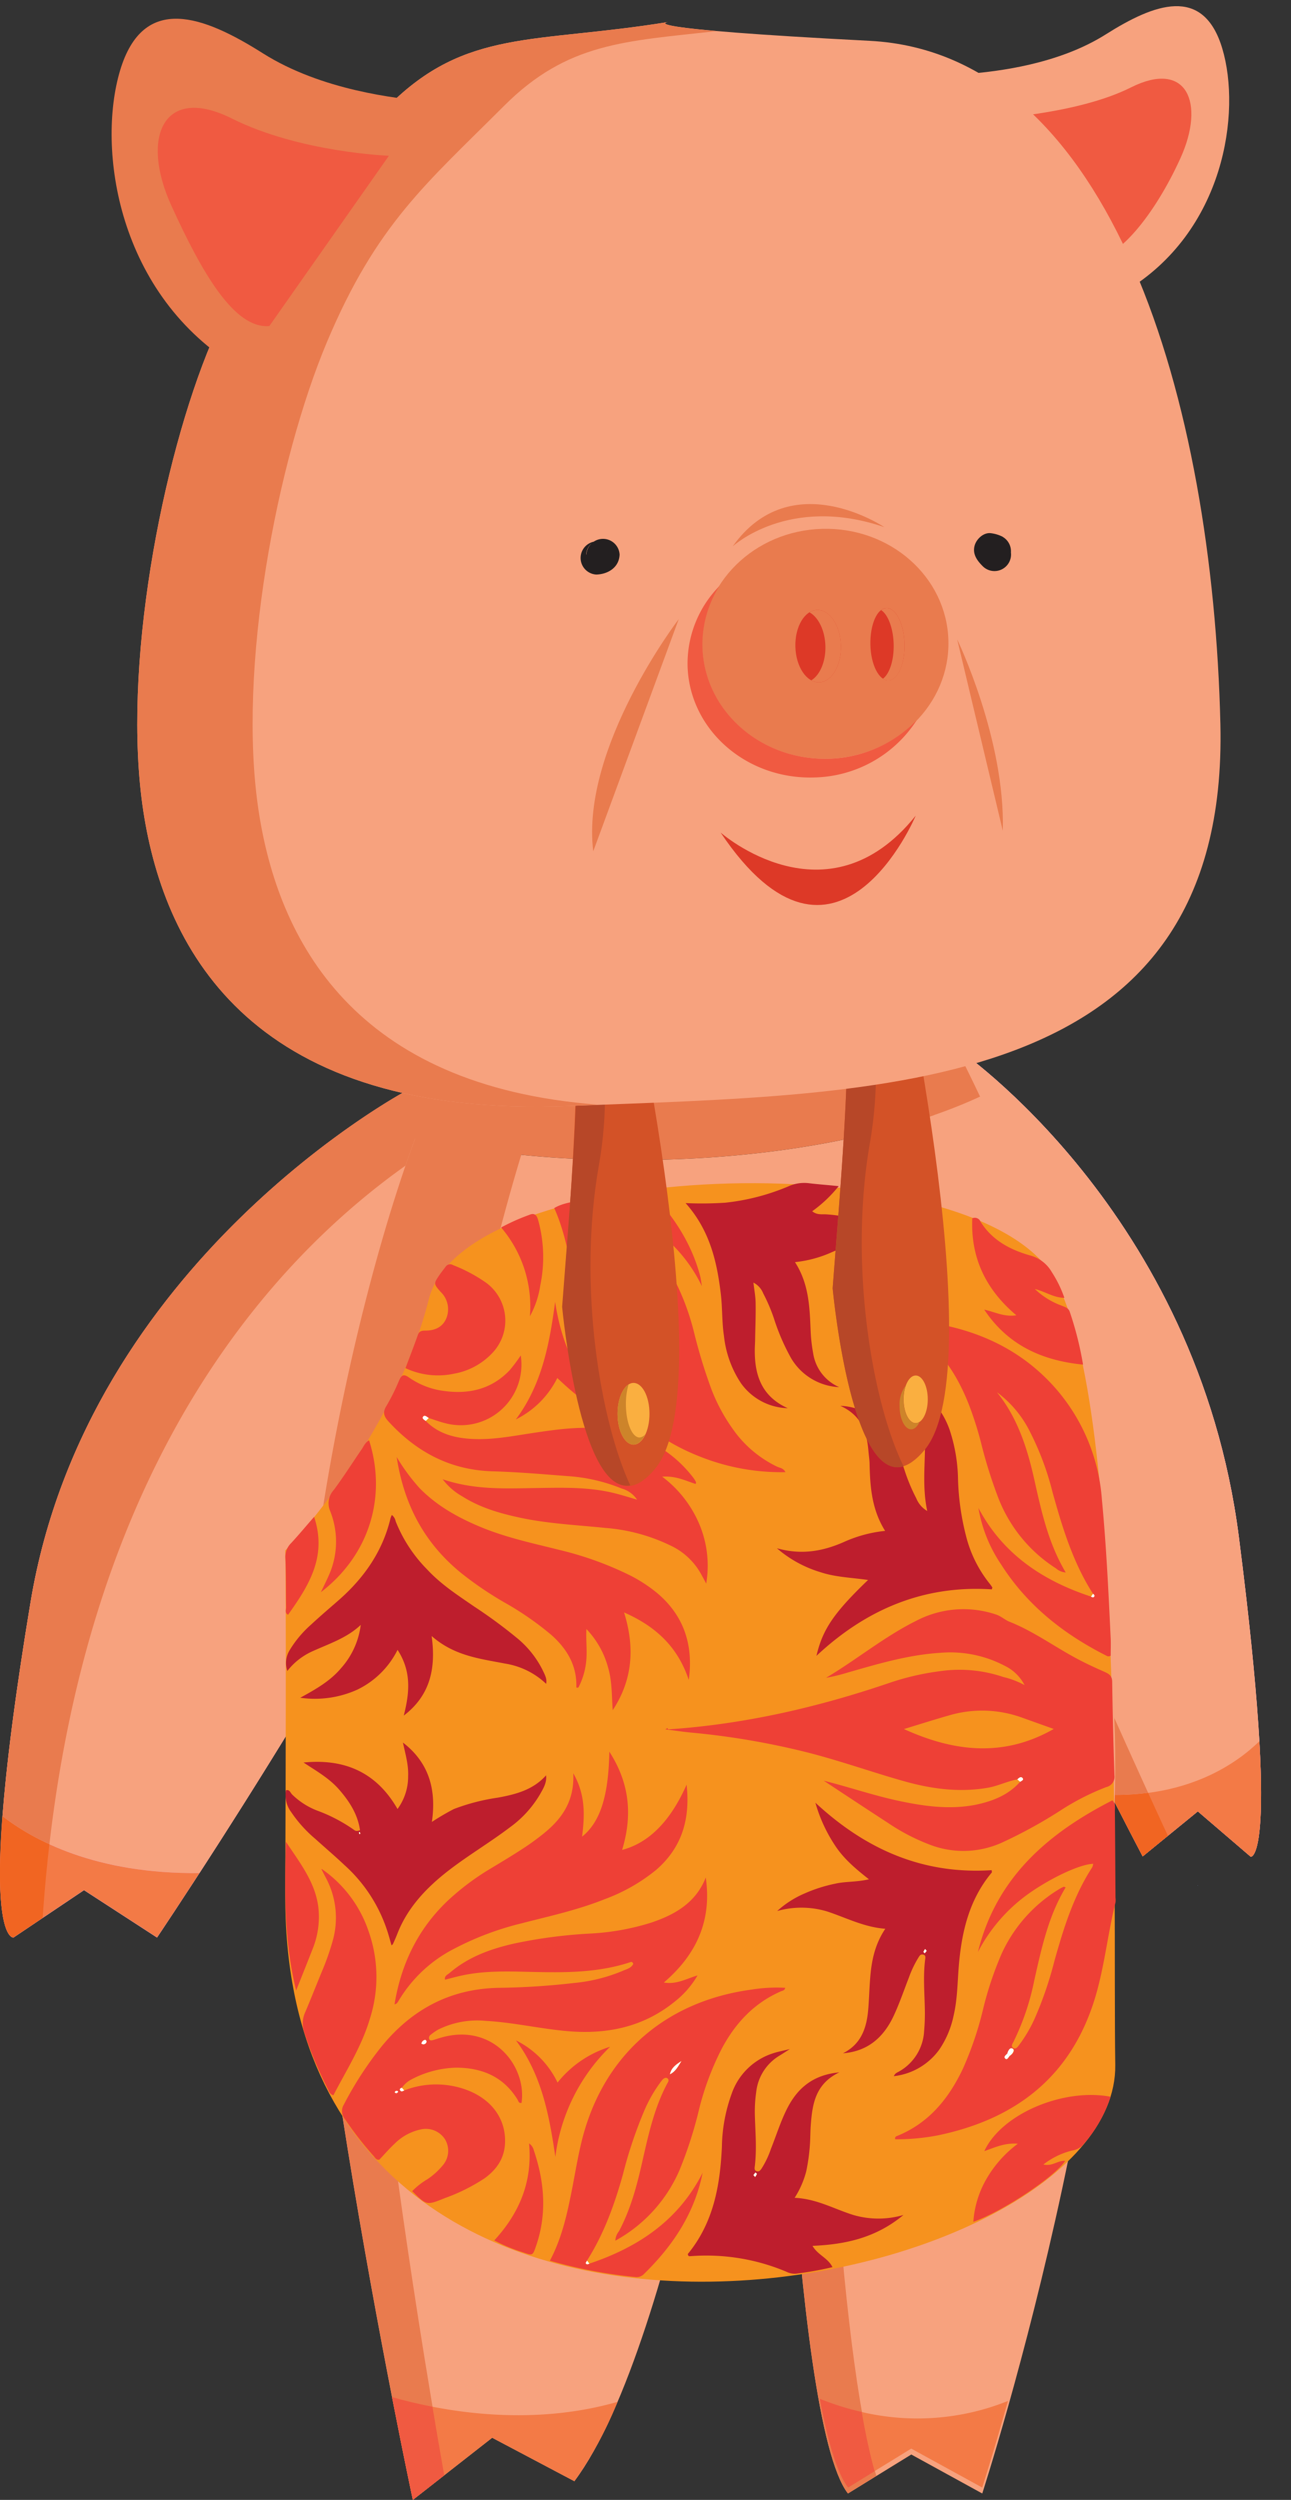 <svg id="Layer_1" data-name="Layer 1" xmlns="http://www.w3.org/2000/svg" viewBox="0 0 292.91 566.93"><rect x="0" y="0" width="292.91" height="566.93" fill="#333333" stroke="none"/><defs><style>.cls-1{fill:#f7a27e;}.cls-2{fill:#f05a41;}.cls-3{fill:#6871a6;}.cls-4{fill:#f0accc;}.cls-5{fill:#b479a3;}.cls-6{fill:#f37a46;}.cls-7{fill:#f16522;}.cls-8{fill:#e97b4e;}.cls-9{fill:#f6921e;}.cls-10{fill:#ee4036;}.cls-10,.cls-11,.cls-12,.cls-13,.cls-14{fill-rule:evenodd;}.cls-11{fill:#be1e2d;}.cls-12{fill:#7fbf43;}.cls-13{fill:#ffc116;}.cls-14{fill:#fff;}.cls-15{fill:#d35227;}.cls-16{fill:#b74728;}.cls-17{fill:#faaf40;}.cls-18{fill:#cd842a;}.cls-19{fill:#733863;}.cls-20{fill:#dd3927;}.cls-21{fill:#231f20;}</style></defs><title>11</title><path class="cls-1" d="M220.49,16.69c5.66-.55,19.49-2,30.41-8.9S273-3.41,277.32,11,277.9,52.6,255.2,66.1Z"/><path class="cls-2" d="M223.61,27s20.4-.86,33-7.18,16.95,3.45,11.2,16.09S253.4,59.49,247,58.92Z"/><path class="cls-3" d="M271.82,427.63c0,.08-.07,0-.11-.08S271.84,427.58,271.82,427.63Z"/><path class="cls-4" d="M217.23,237.87s54.4,36.88,63.86,110.73,2.68,72.48,2.68,72.48l-12-10.29L259.26,421S191.91,293.6,199.4,268.68,207.25,232.92,217.23,237.87Z"/><path class="cls-4" d="M252.06,407.05c-17.16-33.76-58.63-118.53-52.66-138.37,7.49-24.92,7.85-35.76,17.83-30.81,0,0,54.4,36.88,63.86,110.73,2.66,20.85,4,35.7,4.64,46.28C280.52,400,269.84,407.35,252.06,407.05Z"/><path class="cls-5" d="M283.77,421.08l-12-10.29L259.26,421s-2.8-5.3-7.2-13.94c17.78.3,28.46-7.09,33.67-12.17C287.26,421.78,283.77,421.08,283.77,421.08Z"/><path class="cls-1" d="M217.23,237.87s54.4,36.88,63.86,110.73,2.68,72.48,2.68,72.48l-12-10.29L259.26,421S191.91,293.6,199.4,268.68,207.25,232.92,217.23,237.87Z"/><path class="cls-6" d="M283.77,421.08l-12-10.29L259.26,421s-2.8-5.3-7.2-13.94c17.78.3,28.46-7.09,33.67-12.17C287.26,421.78,283.77,421.08,283.77,421.08Z"/><path class="cls-7" d="M252.06,407.05c4.4,8.64,7.2,13.94,7.2,13.94l5.72-4.66c-1.39-3-2.9-6.28-4.49-9.76A56.24,56.24,0,0,1,252.06,407.05Z"/><path class="cls-8" d="M199.4,268.68c-6,19.84,35.5,104.61,52.66,138.37a56.24,56.24,0,0,0,8.43-.48c-16.58-36.37-42.77-96.19-47.77-112.68-4.14-13.68-1.4-39.1,1.41-57.09C207.07,235.62,206,246.64,199.4,268.68Z"/><path class="cls-1" d="M169.76,423.26S154.11,531,130.32,562.7l-18.65-9.86-18,14.09s-31.47-146.84-24-196.72L138,406.36Z"/><path class="cls-8" d="M69.68,370.21c-7.49,49.88,24,196.72,24,196.72l7.13-5.58C83.72,464.23,79.94,400,79.1,375.2Z"/><path class="cls-6" d="M111.67,552.84l18.65,9.86a88,88,0,0,0,9.79-18c-20.36,5.83-40.39,2-51.17-1.1,2.79,14.3,4.72,23.31,4.72,23.31Z"/><path class="cls-2" d="M88.94,543.62c2.79,14.3,4.72,23.31,4.72,23.31l7.13-5.58q-1.4-7.9-2.67-15.54C94.62,545.13,91.51,544.35,88.94,543.62Z"/><path class="cls-1" d="M176.39,419s2.81,129.58,16,146.48l14.37-8.84,16.1,8.84s39.07-120.35,28.31-193.9Z"/><path class="cls-8" d="M176.39,419s2.81,129.58,16,146.48l6.44-4c-8.79-29-12.06-112.14-13.1-148.44Z"/><path class="cls-2" d="M186,544c1.8,9.66,3.93,16.93,6.43,20.13l6.06-3.73c-1.05-3.74-2-8.27-2.92-13.4A62,62,0,0,1,186,544Z"/><path class="cls-6" d="M195.52,547c.89,5.13,1.87,9.66,2.92,13.4l8.31-5.1,16.1,8.83s2.4-7.4,5.85-19.64A55.12,55.12,0,0,1,195.52,547Z"/><path class="cls-4" d="M92.25,247.36s-72.46,38.5-85.32,116-3.87,76.06-3.87,76.06l16-10.75,16.57,10.75s90-133.45,80.18-159.63S105.53,242.2,92.25,247.36Z"/><path class="cls-1" d="M45.27,424.78c22.95-35.37,78.41-124.18,70.56-145-9.87-26.17-10.3-37.55-23.58-32.39,0,0-72.46,38.5-85.32,116C3.29,385.19,1.41,400.77.56,411.88,7.47,417.23,21.64,425,45.27,424.78Z"/><path class="cls-6" d="M3.06,439.38l16-10.75,16.57,10.75s3.74-5.55,9.62-14.6c-23.63.25-37.8-7.55-44.71-12.9C-1.57,440.11,3.06,439.38,3.06,439.38Z"/><path class="cls-7" d="M3.06,439.38l6.62-4.44q.59-8.61,1.53-16.71A54,54,0,0,1,.56,411.88C-1.57,440.11,3.06,439.38,3.06,439.38Z"/><path class="cls-8" d="M106.87,255c-3.45-8-6.82-10.71-14.62-7.68,0,0-72.46,38.5-85.32,116C3.29,385.19,1.41,400.77.56,411.88a54,54,0,0,0,10.65,6.35C23.19,314.91,76.91,271.48,106.87,255Z"/><path class="cls-1" d="M246.24,328.89c-2.18-29.12-14.32-59.89-23.88-80.2-18.94,8.8-47.33,14.4-79.08,14.4a239.89,239.89,0,0,1-49.11-4.85c-12.82,34.82-23.79,87.22-25.59,127.7C66,443.69,82.73,444.39,179.2,443.69S249.94,378.19,246.24,328.89Z"/><path class="cls-8" d="M222.36,248.69c-6.63-14.07-12-23.12-12-23.12s-80.65-20.62-99.3,0c-5.58,6.16-11.39,17.82-16.86,32.67a239.89,239.89,0,0,0,49.11,4.85C175,263.09,203.42,257.49,222.36,248.69Z"/><path class="cls-8" d="M94.87,397.07c2.61-64,23.63-154.21,42.65-180.44-11.55.72-21.37,3.27-26.49,8.94C92.37,246.18,71.15,328.19,68.58,385.94c-1.58,35.49,4.14,49.43,31.16,54.74C95.11,430.94,94.06,417,94.87,397.07Z"/><path class="cls-9" d="M64.72,351.62s24.5-25.06,32.58-57,119-35.45,140.48-6.87c17.75,23.64,14.67,141,15.26,180.51.79,53.07-188.89,91-188.32-38.66C65,357.88,64.72,351.62,64.72,351.62Z"/><path class="cls-10" d="M230.82,403.54c-2.29.41-4.38,1.49-6.69,1.89-6.5,1.12-12.82.27-19.08-1.5-7.53-2.12-14.91-4.79-22.52-6.67a173.52,173.52,0,0,0-25.62-4.33c-1.84-.17-3.66-.45-6-.75.19,0,.68-.49.58-.13,0,0,.1.14.16.14,17.23-1.16,33.89-5,50.21-10.56A58.66,58.66,0,0,1,213.24,379a30.93,30.93,0,0,1,14.38,1.31,19.68,19.68,0,0,1,4.84,1.84,10,10,0,0,0-4.57-4.41,26.59,26.59,0,0,0-14.57-2.91c-7.23.46-14.12,2.5-21,4.48a41.2,41.2,0,0,1-4.9,1.19c6.94-4.12,13.18-9.31,20.42-12.91A23.15,23.15,0,0,1,226,366.15c1.15.38,2,1.22,3.08,1.65,5.36,2.13,10,5.53,15.06,8.25,2.13,1.15,4.33,2.16,6.55,3.14,1,.46,1.63.9,1.65,2.21q.15,10.64.51,21.26a2.38,2.38,0,0,1-1.86,2.62,56.16,56.16,0,0,0-10.44,5.34,107.6,107.6,0,0,1-12.79,7.05,21.22,21.22,0,0,1-16.35.84,46.14,46.14,0,0,1-9.93-5.1c-4.76-3.09-9.49-6.22-14.59-9.58,6,1.51,11.49,3.41,17.14,4.6s11.39,2,17.21.88c3.89-.79,7.48-2.17,10.21-5.22.32-.24,1-.43.49-.92C231.62,402.82,231.14,403.2,230.82,403.54Zm8.26-11.44L232,389.57a26.5,26.5,0,0,0-16.49-.6c-3.51,1-7,2.11-10.42,3.15C216.37,397.25,227.66,398.62,239.08,392.1Z"/><path class="cls-10" d="M91.72,474.07A19.94,19.94,0,0,1,106,474c5.59,2.14,8.74,6.53,8.59,11.83-.09,3.58-1.87,6.17-4.66,8.18a41.93,41.93,0,0,1-9,4.48c-4.14,1.68-4.13,1.68-7.41-1.58a17.09,17.09,0,0,1,3.5-2.73,16.1,16.1,0,0,0,3.5-3.19,5.06,5.06,0,0,0,.48-5.78,5.17,5.17,0,0,0-5.59-2.28,11.88,11.88,0,0,0-5.82,3.17c-1.23,1.14-2.33,2.42-3.53,3.68-.76.14-1-.58-1.44-1a78.37,78.37,0,0,1-6.34-8.18,2.81,2.81,0,0,1-.27-3.31,79.73,79.73,0,0,1,8.69-13.34c6.93-8.4,15.65-13,26.67-13.15a164.65,164.65,0,0,0,16.76-1.08,37.58,37.58,0,0,0,11.09-2.74c.9-.41,2-.61,2.46-1.62-.13-.3-.29-.51-.6-.4-7.4,2.48-15,2.41-22.71,2.23-5.13-.12-10.27-.29-15.34.77-1.37.28-2.71.67-4.06,1-.2-.89.61-1.14,1.07-1.55,4.23-3.63,9.3-5.44,14.62-6.65a111.62,111.62,0,0,1,17.18-2.26,55.42,55.42,0,0,0,14-2.51c5.37-1.82,10.05-4.52,12.29-10.2,1.39,9.64-2,17.39-9.51,23.81,2.83.49,4.95-.8,7.64-1.61A20.71,20.71,0,0,1,153,454c-7.35,5.93-15.86,7.48-25,6.56-6-.59-11.79-1.93-17.76-2.26a19.88,19.88,0,0,0-10.86,2,12.69,12.69,0,0,0-1.82,1.28.86.86,0,0,0-.22.73c.09.45.47.47.85.36.63-.18,1.24-.39,1.87-.57,11.82-3.42,19.48,6.51,18.27,14.79-.65.16-.72-.44-.92-.76-3.21-5.22-8.13-7.23-14-7.22a23,23,0,0,0-10.07,2.67,6,6,0,0,0-2.15,1.88c-.31.13-.65.28-.33.67S91.43,474.19,91.72,474.07Zm4.36-10.43c.39-.09.69-.28.7-.7,0-.11-.24-.36-.31-.34a1,1,0,0,0-.85.88A2.68,2.68,0,0,0,96.08,463.64ZM90,474.71l.36-.31c-.12-.09-.25-.26-.35-.25s-.49.09-.44.4C89.61,474.63,89.87,474.66,90,474.71Z"/><path class="cls-10" d="M203.1,485.15c-.07-.55.18-.65.44-.75,7.18-2.9,11.69-8.44,14.91-15.21a76.59,76.59,0,0,0,4.65-13.76,77.89,77.89,0,0,1,4.08-12.19,33.24,33.24,0,0,1,13.18-14.85c.31-.19.65-.35,1-.51.06,0,.16.05.42.15-3.92,6.5-5.47,13.78-7.11,21.05a56.62,56.62,0,0,1-4.74,14c-.22.43-.69,1.05.06,1.42.48.23.84-.22,1.13-.59a31.49,31.49,0,0,0,3.69-6.26,84.56,84.56,0,0,0,4.44-13c2.07-7.38,4.33-14.67,8.56-21.18a2.69,2.69,0,0,0,.21-.79c-3.13.1-10.07,3.42-15.19,7.17a37.4,37.4,0,0,0-10.95,12.83c4.14-16.82,15.82-26.9,30.5-34.39.81.8.56,1.68.57,2.45.07,6.54.1,13.07.14,19.61a4.11,4.11,0,0,1,0,1.11c-1.74,7-2.46,14.16-4.47,21.07-5.3,18.1-17.84,28-35.87,31.74A49.15,49.15,0,0,1,203.1,485.15Zm26-18.89a4,4,0,0,0,.61-.54c.25-.35.62-.83.06-1.13s-.8.2-1,.61a4.4,4.4,0,0,0-.18.51c-.3.35-1,.72-.4,1.19C228.52,467.2,228.8,466.56,229.06,466.26Z"/><path class="cls-10" d="M222,342c5.54,10.44,14.57,16.47,25.51,20.07.23.13.52.27.71,0s0-.48-.25-.65c-4.53-7.09-6.94-15-9.16-23a64.38,64.38,0,0,0-5.19-13.85,25,25,0,0,0-7.42-8.83c4.69,5.82,6.88,12.7,8.47,19.81s3.15,14.37,7.13,21.06a3.81,3.81,0,0,1-2.23-.94,33.18,33.18,0,0,1-13.08-16,107.59,107.59,0,0,1-3.92-12.53,79.34,79.34,0,0,0-2.81-8.78c-3.3-8.23-8.12-15.09-17.35-18.7a27.43,27.43,0,0,1,8.75.32c10.63,1.68,20,5.92,27.43,13.87A43,43,0,0,1,250,340c1,10.5,1.5,21,2,31.56.06,1.3,0,2.6,0,3.91a.87.87,0,0,1-1,0c-9.66-4.88-17.94-11.39-23.82-20.62A32.57,32.57,0,0,1,222,342.05Z"/><path class="cls-10" d="M96.6,322.25c3,3.05,6.88,3.95,11,4.1,4.51.17,8.92-.72,13.34-1.38,5.55-.83,11.09-1.62,16.72-.84,8,1.11,14.72,4.55,19.7,11.07a7.29,7.29,0,0,1,.56.94c0,.06,0,.16-.09.4-2.27-.72-4.45-1.88-7.59-1.66a26.27,26.27,0,0,1,8.4,10.71,24.27,24.27,0,0,1,1.59,13.54c-.46-.87-.78-1.45-1.08-2a15.32,15.32,0,0,0-7-6.62,41.1,41.1,0,0,0-14.77-4c-6.31-.65-12.66-.94-18.9-2.22-4.77-1-9.42-2.29-13.58-4.93a14.55,14.55,0,0,1-4.47-3.89c7,2.38,13.79,2.12,20.6,2,6.25-.08,12.52-.35,18.66,1.23,1.49.38,3,.85,4.85,1.4a6.14,6.14,0,0,0-3.5-2.53,39,39,0,0,0-12.5-2.83c-5.58-.44-11.17-.91-16.76-1.07-9.56-.27-17.2-4.33-23.56-11.22-1.1-1.19-1.48-2.12-.53-3.63a46.07,46.07,0,0,0,2.86-5.76c.54-1.23,1.06-1.52,2.24-.67a17.75,17.75,0,0,0,8,3.06c5.68.78,10.78-.43,14.85-4.71a37,37,0,0,0,2.51-3.35A13.75,13.75,0,0,1,101,322.75c-1.27-.31-2.49-.78-3.73-1.18-.43-.2-.89-.82-1.31-.27C95.68,321.69,96.26,322,96.6,322.25Z"/><path class="cls-10" d="M133.73,513.35c11.05-3.71,20.21-9.78,25.69-20.61-1.84,9.19-6.72,16.51-13.23,22.88a2.31,2.31,0,0,1-2,.78,108.46,108.46,0,0,1-19.43-3.71c2.85-5.37,4-11,5.12-16.69.61-3.2,1.16-6.42,1.9-9.6,4.53-19.67,18.63-32.46,38.69-35.19a35.89,35.89,0,0,1,7.69-.41c-.16.63-.59.64-.89.76-6.1,2.63-10.36,7.17-13.45,12.92a63.48,63.48,0,0,0-5.2,13.84,93.23,93.23,0,0,1-4.45,13.83,33.24,33.24,0,0,1-14.56,16,3.65,3.65,0,0,1,.83-2.15c2.66-5,4.08-10.39,5.31-15.86,1.36-6,2.67-12,5.58-17.53.19-.36.6-.86.14-1.25s-1,.06-1.33.48a31.6,31.6,0,0,0-3.82,6.49,99.84,99.84,0,0,0-5,14.84c-1.92,6.85-4.32,13.49-8.16,19.53-.11.2-.35.47-.29.58C133.09,513.65,133.44,513.48,133.73,513.35ZM152,470.41c1.35-.63,1.92-1.88,2.61-3C153.42,468.15,152.27,468.91,152,470.41Z"/><path class="cls-10" d="M152.27,313.76a56.13,56.13,0,0,1-5.56-15.18c-1.7-7.51-3.23-15.08-7.13-21.93A31.19,31.19,0,0,1,152,288.32a54.78,54.78,0,0,1,5.44,13.73,121.37,121.37,0,0,0,4,13.09,40.6,40.6,0,0,0,5.76,10.2,26,26,0,0,0,9.1,7.27c.61.29,1.44.31,1.91,1.25a49.73,49.73,0,0,1-17.33-2.76c-12.88-4.49-22.11-12.88-27.05-25.7-1.92-5-2.83-10.21-3.77-15.43-1-5.42-2-10.82-4.31-16,2-1.19,4.27-1.35,6.39-1.92,1.09-.3,1.42.68,1.85,1.36a47.61,47.61,0,0,1,5,10.88c1.54,4.79,2.94,9.63,4.42,14.44a48.59,48.59,0,0,0,5.07,11.78,16.53,16.53,0,0,0,3.06,4l.38.4c.31.38.56,1.1,1.15.61.27-.23-.17-.76-.54-1Z"/><path class="cls-11" d="M185,408.82c11.51,10.69,24.51,16.31,40,15.3,0,.23.1.47,0,.56-5.15,6.17-6.84,13.54-7.47,21.28-.3,3.71-.31,7.46-1.16,11.11a21.49,21.49,0,0,1-3.22,7.69,14.78,14.78,0,0,1-10.34,6.08c.24-.68.79-.84,1.24-1.1a11.17,11.17,0,0,0,5.62-9.15,44.49,44.49,0,0,0,.16-5c-.07-3.73-.4-7.46.07-11.18.06-.43.19-1-.44-1.14s-.84.3-1.07.66a24.16,24.16,0,0,0-2.17,4.53c-1.12,2.87-2.11,5.79-3.4,8.58-2.25,4.86-5.8,8.16-11.56,8.61,4.3-2.16,5.44-6,5.76-10.32.17-2.24.23-4.47.41-6.71.3-3.83,1-7.57,3.43-11.21-4.88-.37-8.9-2.52-13.18-3.92a20.2,20.2,0,0,0-11.35-.1,22.16,22.16,0,0,1,6.25-4,33.82,33.82,0,0,1,6.9-2.2c2.35-.54,4.8-.33,7.67-1-3.1-2.43-5.76-4.71-7.7-7.68A34.46,34.46,0,0,1,185,408.82Zm25.23,33.6-.36-.42a3.93,3.93,0,0,0-.38.65c0,.06.2.21.3.32Z"/><path class="cls-10" d="M89.51,454.55c1.5-9.13,5.27-17,12-23.43a57.14,57.14,0,0,1,9.83-7.38c2.47-1.49,5-3,7.37-4.56,1.56-1,3.07-2.12,4.53-3.28,4.19-3.35,7.13-7.39,6.83-13.75,2.81,4.9,2.59,9.54,2,14.37,4.12-3.32,6-9.21,6.18-19.27,4.66,7.22,5.26,14.51,2.9,22.28,6.09-1.59,11-6.57,14.63-14.8.86,7.77-1.05,14.27-6.92,19.34a40.52,40.52,0,0,1-11.61,6.61c-6.16,2.48-12.63,3.87-19,5.52a66.78,66.78,0,0,0-15.13,5.7,31.16,31.16,0,0,0-12.56,11.64C90.28,453.94,90.15,454.43,89.51,454.55Z"/><path class="cls-11" d="M210.38,342.67c-1.21-5.63-.41-11-.51-16.41-.08-4-.94-7.8-4.35-10.47-.94-.74-2-1.36-3.17-2.17,6.64.94,10.87,4.47,13.07,10.53a37.3,37.3,0,0,1,1.94,11.26,58.06,58.06,0,0,0,1.84,13,28.23,28.23,0,0,0,5.31,10.7,8.26,8.26,0,0,1,.64.91c0,.05-.05.17-.12.42-15.42-1-28.5,4.52-39.79,15.08,1.4-6,3.94-9.75,11.71-17.21-3.77-.54-7.38-.63-10.78-1.76a26.91,26.91,0,0,1-9.9-5.43c5.59,1.57,10.44.67,15.15-1.4a30.11,30.11,0,0,1,9.4-2.54c-3-4.79-3.4-9.87-3.52-15,0-1-.17-2-.26-3.07-.36-4.28-1.53-8.11-6.38-10.29a13.31,13.31,0,0,1,11.45,7.31,47.05,47.05,0,0,1,3.09,7.19,41.77,41.77,0,0,0,2.68,6.45A5.92,5.92,0,0,0,210.38,342.67Z"/><path class="cls-10" d="M90,330.43a44.84,44.84,0,0,0,5.23,7.09c4.07,4.14,9,6.82,14.36,9,5.64,2.27,11.57,3.53,17.43,5a75.91,75.91,0,0,1,15.75,5.66,33.44,33.44,0,0,1,6.11,3.92c6,4.92,8.55,11.59,7.39,19.87-2.49-7.43-7.37-12.08-14.68-15.3,2.54,8.15,1.87,15.4-2.57,22.17-.25-3.26-.12-6.53-1.06-9.7a20.24,20.24,0,0,0-4.91-8.7c-.13,2.26.15,4.49,0,6.71a16.57,16.57,0,0,1-1.8,6.52c-.37.16-.49.07-.48-.19.09-4.86-2.16-8.57-5.66-11.69a69.63,69.63,0,0,0-10.8-7.46,78.6,78.6,0,0,1-9.7-6.61C96.36,350,91.69,341.38,90,330.43Z"/><path class="cls-11" d="M190.28,269a30.09,30.09,0,0,1-6,5.69c1.11.91,2.25.63,3.27.71a31.62,31.62,0,0,1,15.45,5.2,9.91,9.91,0,0,1,.9.66,4.5,4.5,0,0,1,.46.77c-5.84-1.52-11.08-.1-16.2,2.2a27.32,27.32,0,0,1-7.79,2c3.2,4.94,3.34,10.35,3.56,15.75a36.64,36.64,0,0,0,.58,5,10,10,0,0,0,5.89,7.6,13.37,13.37,0,0,1-10.94-6.62,49,49,0,0,1-3.88-9,39.21,39.21,0,0,0-2.42-5.65,4.67,4.67,0,0,0-2.22-2.44c.2,1.72.48,3.15.5,4.58.05,2.71-.06,5.41-.11,8.12,0,.93-.09,1.86-.08,2.79,0,5.58,1.58,10.33,7.48,13a13.49,13.49,0,0,1-10.61-5.66A23.89,23.89,0,0,1,164.26,303c-.48-3.15-.34-6.34-.71-9.49-.87-7.39-2.51-14.51-8-20.67a80.29,80.29,0,0,0,9-.09,50.24,50.24,0,0,0,14.29-3.69,8.68,8.68,0,0,1,4.59-.74C185.53,268.58,187.65,268.72,190.28,269Z"/><path class="cls-11" d="M179.21,464.69c-1.18.75-1.8,1.16-2.43,1.54a11,11,0,0,0-5.21,8.23,31.32,31.32,0,0,0-.31,5c.1,3.91.47,7.82,0,11.74-.06.43-.17,1,.4,1.19s.85-.2,1.11-.57a20.56,20.56,0,0,0,2.16-4.54c1.2-3,2.17-6.15,3.65-9.08,2.35-4.64,5.86-7.66,11.86-8.23-5.44,2.6-6.12,7.17-6.48,11.89-.12,1.49-.09,3-.2,4.48a43.29,43.29,0,0,1-.84,6.09,20.56,20.56,0,0,1-2.63,6c5,.21,9,2.55,13.32,3.89a20.23,20.23,0,0,0,11.37,0c-6.24,5.17-13.1,6.68-20.63,7,1.17,2.07,3.48,2.71,4.53,4.83a77.14,77.14,0,0,1-8.3,1.48,4.18,4.18,0,0,1-2.16-.44,46.77,46.77,0,0,0-21.61-3.54c-.24,0-.56.13-.7-.23,0-.08-.09-.21-.06-.25,5.83-7.08,7.34-15.54,7.74-24.35A36.7,36.7,0,0,1,166,474.84a14.66,14.66,0,0,1,9.49-9.22C176.47,465.3,177.54,465.1,179.21,464.69Zm-8.27,28.58.38.43a3,3,0,0,0,.4-.68c0-.07-.21-.22-.32-.34Z"/><path class="cls-11" d="M123.88,402.54c.26,1.7-.62,3.06-1.39,4.43a24.61,24.61,0,0,1-6.75,7.4c-4.52,3.43-9.44,6.34-13.91,9.79-4.92,3.8-9.33,8.34-11.68,14.39-.3.78-.64,1.54-1,2.32,0,.07-.13.12-.32.31-.34-1.19-.63-2.3-1-3.4A34.37,34.37,0,0,0,78.19,423c-2.17-2.05-4.47-4-6.68-6a29.52,29.52,0,0,1-5.41-6,6.44,6.44,0,0,1-1.22-5c.87-.23,1,.61,1.44,1a16.74,16.74,0,0,0,5.61,3.6,36,36,0,0,1,8.4,4.39c.3.24.65.35,1.35.07-.5-3.56-2.36-6.47-4.68-9.15s-5.27-4.3-8.13-6.2c9.19-.91,16.49,2.11,21.32,10.54a12.39,12.39,0,0,0,2.41-7.47c.11-2.6-.65-5.08-1.18-7.6,5.79,4.47,7.65,10.46,6.57,18a55.82,55.82,0,0,1,5-2.93,46.44,46.44,0,0,1,10-2.58c4.07-.75,8-1.77,10.93-5.08ZM81.6,415.45c-.06.06-.17.13-.16.18a1.32,1.32,0,0,0,.15.35c0-.05.17-.12.16-.16A1.44,1.44,0,0,0,81.6,415.45Z"/><path class="cls-11" d="M123.91,381.86a17.5,17.5,0,0,0-9.37-4.6c-5.63-1.1-11.45-1.71-16.61-6.24,1.08,7.7-.55,13.64-6.32,18.05,1.27-5,1.85-9.91-1.41-14.91a19.83,19.83,0,0,1-9.08,9,23.42,23.42,0,0,1-13,1.86c3.68-2,6.87-3.86,9.28-6.73a18.09,18.09,0,0,0,4.45-9.79c-3.18,3-7.2,4.27-11,6a15,15,0,0,0-5.66,4.45,5.58,5.58,0,0,1,.53-4.72,24.79,24.79,0,0,1,4.83-5.77c2.14-2,4.33-3.84,6.5-5.75,5.65-5,9.8-11,11.56-18.42a3.94,3.94,0,0,1,.3-.72,2.42,2.42,0,0,1,.86,1.44,32.72,32.72,0,0,0,7.15,10.92c3.16,3.41,7,5.88,10.79,8.49a111,111,0,0,1,9.46,6.95,22.24,22.24,0,0,1,5.93,7.35c.46,1,1.09,2,.8,3.18Z"/><path class="cls-10" d="M73,423.85a28.05,28.05,0,0,1,10.58,14,31,31,0,0,1,.31,20.06c-1.85,6.21-5.32,11.62-8.25,17.27-.94-.31-1-1-1.34-1.59A87.18,87.18,0,0,1,69.06,461a6.1,6.1,0,0,1,.15-4.58c1.32-3.08,2.54-6.21,3.82-9.31a57.26,57.26,0,0,0,2.42-6.84,19.18,19.18,0,0,0-1.63-14.63c-.31-.58-.59-1.16-.89-1.74Z"/><path class="cls-10" d="M230.93,486.16c-3.07-.24-5.25.88-7.6,1.67,3.92-8.48,18-14.36,28.65-12.32a31.08,31.08,0,0,1-6.53,11.2,4.5,4.5,0,0,1-2.24,1,17.49,17.49,0,0,0-6.47,3.15c2,.52,3.34-1,4.94-.8-2.36,3.59-14,11.36-20.84,13.82a22.35,22.35,0,0,1,3-9.78A26.41,26.41,0,0,1,230.93,486.16Z"/><path class="cls-10" d="M223.31,297c2.36.5,4.44,1.7,7.29,1.29-7-5.9-10.39-13.12-10-22a1.39,1.39,0,0,1,1.85.73c2.62,4.24,6.74,6.41,11.29,7.7a8.05,8.05,0,0,1,4.91,3.79,26.81,26.81,0,0,1,2.84,5.81c-2.42,0-4.2-1.37-6.7-2a17.31,17.31,0,0,0,6.06,3.77c.77.33,1.58.49,1.88,1.46a76.09,76.09,0,0,1,3,11.92C236.22,308.54,228.57,304.91,223.31,297Z"/><path class="cls-10" d="M92,310.27c.93-2.49,1.92-5,2.8-7.51.32-.92.92-1,1.73-1,2.26,0,4.06-.88,4.84-3.07A5.45,5.45,0,0,0,100,293c-1.65-1.86-1.63-1.89-.24-3.93.42-.61.89-1.19,1.34-1.79a1.23,1.23,0,0,1,1.7-.37,35.34,35.34,0,0,1,7.39,3.92,10.64,10.64,0,0,1,1.52,16,15.63,15.63,0,0,1-8.71,4.7A17.29,17.29,0,0,1,92,310.27Z"/><path class="cls-10" d="M83.74,326.64c4.05,12.71.13,25.94-10.93,34.44.84-1.81,1.66-3.35,2.28-5a18.7,18.7,0,0,0-.18-13.4,4.45,4.45,0,0,1,.82-4.78c2.23-3,4.21-6.14,6.32-9.21C82.51,328.06,82.75,327.21,83.74,326.64Z"/><path class="cls-10" d="M67.19,451.42c-2.7-11-2.65-22-2.31-33.73,3.34,5,6.63,9.22,7.34,14.78A19.34,19.34,0,0,1,71,441.81C69.76,445,68.45,448.22,67.19,451.42Z"/><path class="cls-10" d="M126.44,312.51a20.79,20.79,0,0,1-9.4,9.39c5.91-7.91,7.65-17.14,8.91-26.66,1.48,9.86,5.4,18.49,13.19,25.41C135,319.72,132,317.76,126.44,312.51Z"/><path class="cls-10" d="M126,489.15c-1.37-9.4-3.08-18.57-8.93-26.42a20.57,20.57,0,0,1,9.43,9.56,24.41,24.41,0,0,1,11.92-8.12A42.1,42.1,0,0,0,126,489.15Z"/><path class="cls-10" d="M112.14,508.09c5.7-6.2,8.7-13.3,7.9-22a2.65,2.65,0,0,1,1.09,1.61c2.42,7.17,3,14.38.49,21.66-.75,2.19-.77,2.2-2.88,1.46A36.92,36.92,0,0,1,112.14,508.09Z"/><path class="cls-10" d="M159.23,291.64c-4.91-10.13-13.58-15.87-24.24-20.08a78.07,78.07,0,0,1,11-2,2,2,0,0,1,1.68.83c5.14,5.41,9.15,11.49,11.13,18.77.22.79.3,1.62.44,2.43Z"/><path class="cls-10" d="M71.27,344c3,9.06-1.26,15.65-5.91,22.2-.8-.42-.43-1.14-.44-1.68-.07-3.72,0-7.43-.17-11.14a4.39,4.39,0,0,1,1.33-3.46C67.8,348.07,69.38,346.14,71.27,344Z"/><path class="cls-10" d="M113.7,278.37a46.86,46.86,0,0,1,6.37-2.85c1.16-.51,1.68,0,2,1.07a31.4,31.4,0,0,1,.51,14.92,21,21,0,0,1-2.35,7A27.61,27.61,0,0,0,113.7,278.37Z"/><polygon class="cls-12" points="159.23 291.63 159.31 291.7 159.23 291.64 159.23 291.63"/><polygon class="cls-12" points="222 342.05 221.91 341.98 221.99 342.02 222 342.05"/><polygon class="cls-13" points="123.88 381.86 123.98 381.89 123.91 381.86 123.88 381.86"/><polygon class="cls-13" points="123.92 402.51 123.99 402.48 123.88 402.54 123.92 402.51"/><polygon class="cls-12" points="72.94 423.85 72.88 423.77 72.95 423.85 72.94 423.85"/><path class="cls-14" d="M230.82,403.54c.32-.34.8-.72,1.13-.37.48.49-.17.68-.49.92Z"/><path class="cls-14" d="M96.08,463.64a2.68,2.68,0,0,1-.46-.16,1,1,0,0,1,.85-.88c.07,0,.32.23.31.34C96.77,463.36,96.47,463.55,96.08,463.64Z"/><path class="cls-14" d="M90,474.71c-.14,0-.4-.08-.42-.16,0-.31.23-.37.44-.4s.23.16.35.25Z"/><path class="cls-14" d="M91.72,474.07c-.29.12-.61.4-.89.05s0-.54.33-.67Z"/><path class="cls-14" d="M228.54,465.71a4.4,4.4,0,0,1,.18-.51c.21-.41.53-.87,1-.61s.19.78-.06,1.13a4,4,0,0,1-.61.54Z"/><path class="cls-14" d="M229.06,466.26c-.26.3-.54.94-.92.64-.58-.47.1-.84.4-1.19Z"/><path class="cls-14" d="M248,361.45c.22.17.45.38.25.65s-.48.12-.71,0C247.65,361.88,247.81,361.67,248,361.45Z"/><path class="cls-14" d="M96.6,322.25c-.34-.25-.92-.56-.62-.95.42-.55.88.07,1.31.27Z"/><path class="cls-14" d="M152,470.41c.31-1.5,1.46-2.26,2.61-3C153.88,468.53,153.31,469.78,152,470.41Z"/><path class="cls-14" d="M133.73,513.35c-.29.13-.64.3-.82-.09-.06-.11.18-.38.29-.58Z"/><path class="cls-14" d="M152.64,314.47c.37.26.81.79.54,1-.59.49-.84-.23-1.15-.61Z"/><path class="cls-14" d="M152,314.88l-.38-.4.62-.72.37.71Z"/><path class="cls-14" d="M210.26,442.42l-.44.55c-.1-.11-.32-.26-.3-.32a3.93,3.93,0,0,1,.38-.65Z"/><path class="cls-14" d="M170.94,493.27l.46-.59c.11.12.35.27.32.34a3,3,0,0,1-.4.68Z"/><path class="cls-14" d="M81.6,415.45a1.44,1.44,0,0,1,.15.37s-.11.11-.16.16a1.32,1.32,0,0,1-.15-.35C81.43,415.58,81.54,415.51,81.6,415.45Z"/><path class="cls-15" d="M202.57,207.77s23,102,7.25,121-20.9-36.62-20.9-36.62c1.93-26.06,6.43-71.61,0-80.17S202.57,207.77,202.57,207.77Z"/><path class="cls-16" d="M188.92,212c6.43,8.56,1.93,54.11,0,80.17,0,0,4.08,44.11,16.1,40.36-6.85-13.78-12.64-45.13-7.59-73.68a95.16,95.16,0,0,0-5.86-52.1C188.27,207,186.17,208.32,188.92,212Z"/><path class="cls-17" d="M210.5,317.34c0,3-1.23,5.4-2.74,5.4s-2.74-2.42-2.74-5.4,1.22-5.4,2.74-5.4S210.5,314.35,210.5,317.34Z"/><path class="cls-18" d="M205,317.34a9.33,9.33,0,0,1,.51-3.13,7.06,7.06,0,0,0-1.41,4.65c0,2.92,1.18,5.29,2.63,5.29.77,0,1.46-.69,1.94-1.76a1.6,1.6,0,0,1-.93.35C206.24,322.74,205,320.32,205,317.34Z"/><path class="cls-15" d="M140.92,212s23.45,101.86,7.78,121-21.06-36.51-21.06-36.51c1.81-26.07,6.12-71.65-.35-80.18S140.92,212,140.92,212Z"/><path class="cls-17" d="M147.36,320.62c0,3.89-1.62,7-3.62,7s-3.63-3.15-3.63-7,1.63-7,3.63-7S147.36,316.73,147.36,320.62Z"/><path class="cls-16" d="M127.54,216.19c6.43,8.56,1.93,54.12,0,80.17,0,0,3.94,42.54,15.46,40.51-6.64-14.25-12.05-44.78-7.11-72.66,4.17-23.55-2.1-43.32-6.31-53.2C126.64,211.41,125,212.76,127.54,216.19Z"/><path class="cls-18" d="M145.11,326c-1.71,0-3.1-3.39-3.1-7.57a15.72,15.72,0,0,1,.61-4.49c-1.45.92-2.51,3.54-2.51,6.66,0,3.89,1.63,7,3.63,7,1.08,0,2-.93,2.7-2.4A1.79,1.79,0,0,1,145.11,326Z"/><path class="cls-1" d="M151.53,5c-30.28,4.93-45.77,1.4-63.38,19S59.28,50.81,48,77.57s-20.42,74-15.49,106.34S57.87,253.63,129,250.82s149.88-2.13,147.89-86.63c-1.72-72.63-24.3-152.07-79.58-154.93S151.53,5,151.53,5Z"/><path class="cls-8" d="M58.68,183.91c-4.93-32.39,4.23-79.57,15.5-106.34s22.53-35.91,40.14-53.52c14.43-14.43,27.44-14.67,48.33-17C147.71,5.76,151.14,5.1,151.5,5c-30.26,4.92-45.75,1.41-63.35,19S59.28,50.81,48,77.57s-20.42,74-15.49,106.34S57.87,253.63,129,250.82l6.75-.3C80.21,246.37,63.13,213.14,58.68,183.91Z"/><path class="cls-19" d="M292.87,218a.23.23,0,0,0,0,.14C292.88,217.88,292.86,217.81,292.87,218Z"/><path class="cls-8" d="M96.9,23C90,22.31,73,20.53,59.63,12.08S32.52-1.65,27.24,16,26.53,67,54.35,83.56Z"/><path class="cls-2" d="M88.24,35.32s-20.16-.71-35.65-8.45S31.81,31.09,38.86,46.59,53.24,74.64,61.11,73.94Z"/><path class="cls-8" d="M215.18,145.25c.39,14.4-11.8,26.4-27.23,26.82s-28.23-10.93-28.62-25.32,11.8-26.41,27.23-26.82S214.8,130.85,215.18,145.25Z"/><path class="cls-2" d="M188,172.07c-15.42.41-28.23-10.93-28.62-25.32a24.72,24.72,0,0,1,3.85-13.85A25.09,25.09,0,0,0,156,151c.39,14.39,13.2,25.73,28.62,25.32a28.38,28.38,0,0,0,23.37-13A28.78,28.78,0,0,1,188,172.07Z"/><path class="cls-20" d="M205.22,146c.12,4.53-1.51,8.26-3.65,8.31s-4-3.57-4.09-8.11,1.51-8.26,3.65-8.31S205.1,141.47,205.22,146Z"/><path class="cls-8" d="M201.13,137.9a2.15,2.15,0,0,0-1.22.46c1.56,1,2.75,4.09,2.85,7.71s-.93,6.72-2.44,7.86a2.19,2.19,0,0,0,1.25.39c2.14,0,3.77-3.78,3.65-8.31S203.27,137.84,201.13,137.9Z"/><path class="cls-20" d="M190.79,146.39c.12,4.54-2.09,8.28-4.94,8.35s-5.27-3.53-5.39-8.07,2.1-8.28,4.95-8.35S190.67,141.86,190.79,146.39Z"/><path class="cls-8" d="M185.41,138.32a3.44,3.44,0,0,0-1.75.55c2,1.09,3.51,4.07,3.61,7.62s-1.24,6.6-3.2,7.8a3.52,3.52,0,0,0,1.78.45c2.85-.07,5.06-3.81,4.94-8.35S188.26,138.24,185.41,138.32Z"/><path class="cls-8" d="M166.23,123.92s12.72-11.81,34.41-4.37C200.64,119.55,179.47,105.25,166.23,123.92Z"/><path class="cls-8" d="M154,140.4s-22.29,29.08-19.4,52.66Z"/><path class="cls-8" d="M217.17,145s10.94,22.63,10.35,43.4Z"/><path class="cls-20" d="M163.49,188.8s24.14,21.27,44.27-3.82C207.76,185,189.71,227.89,163.49,188.8Z"/><path class="cls-21" d="M227.53,121.75a8.07,8.07,0,0,0-2.7-.83c-1.66-.22-3.29,1.31-3.7,2.81-.53,1.94.57,3.41,1.84,4.68a3.76,3.76,0,0,0,5.32-5.32l-.5-.51-.2-.22a3,3,0,0,1,.8,1.37c-.13,1-.25,1.93-.38,2.9,0,0,0,0,0,0-.75.59-1.5,1.16-2.25,1.74l-1.75,0c-.62-.27-.72-.31-.3-.11a3.84,3.84,0,0,0,5.15-1.35,3.77,3.77,0,0,0-1.35-5.15Z"/><path class="cls-21" d="M133,125.75a3.54,3.54,0,0,1,1-2.32l-.07.07a2.65,2.65,0,0,1,1.21-.73c-.64.23,1-.06.17,0a3.77,3.77,0,0,0,0,7.53c2.69-.09,5.15-1.63,5.27-4.52a3.77,3.77,0,0,0-7.53,0Z"/></svg>